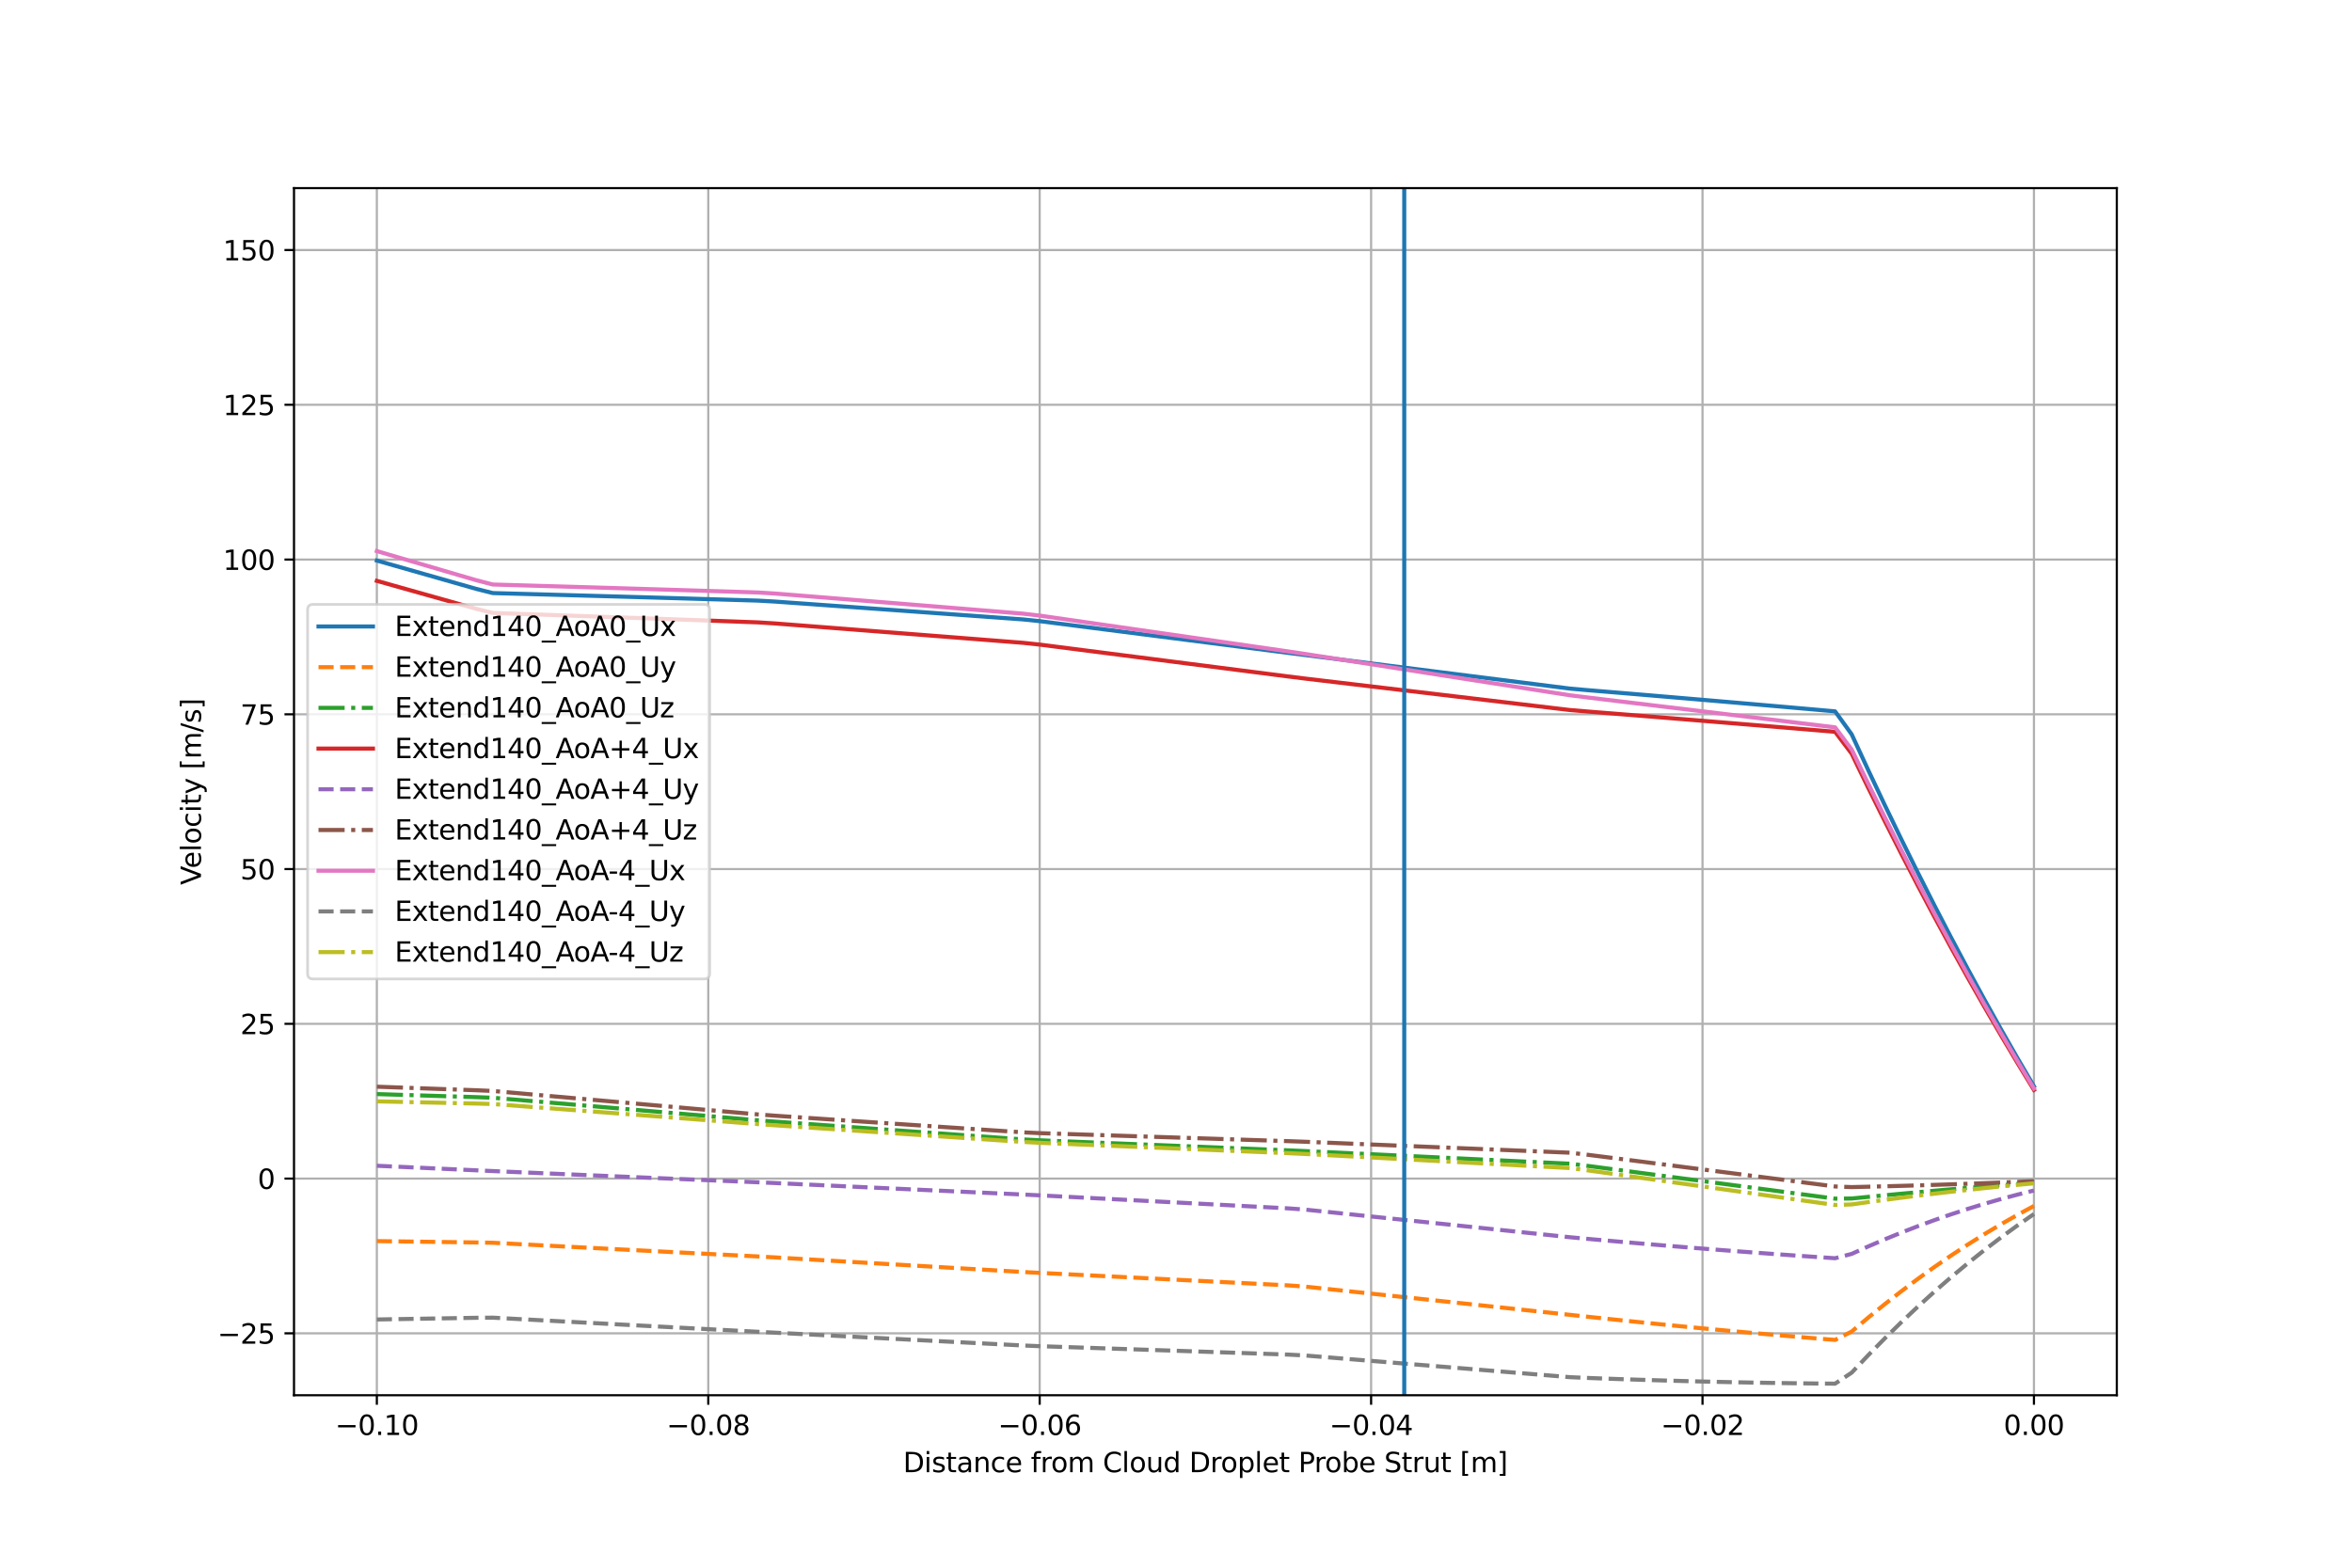 <?xml version="1.0" encoding="utf-8" standalone="no"?>
<!DOCTYPE svg PUBLIC "-//W3C//DTD SVG 1.1//EN"
  "http://www.w3.org/Graphics/SVG/1.1/DTD/svg11.dtd">
<svg xmlns:xlink="http://www.w3.org/1999/xlink" width="864pt" height="576pt" viewBox="0 0 864 576" xmlns="http://www.w3.org/2000/svg" version="1.1">
 <defs>
  <style type="text/css">*{stroke-linejoin: round; stroke-linecap: butt}</style>
 </defs>
 <g id="figure_1">
  <g id="patch_1">
   <path d="M 0 576 
L 864 576 
L 864 0 
L 0 0 
z
" style="fill: #ffffff"/>
  </g>
  <g id="axes_1">
   <g id="patch_2">
    <path d="M 108 512.64 
L 777.6 512.64 
L 777.6 69.12 
L 108 69.12 
z
" style="fill: #ffffff"/>
   </g>
   <g id="matplotlib.axis_1">
    <g id="xtick_1">
     <g id="line2d_1">
      <path d="M 138.434 512.64 
L 138.434 69.12 
" clip-path="url(#pf05a9bf3ab)" style="fill: none; stroke: #b0b0b0; stroke-width: 0.8; stroke-linecap: square"/>
     </g>
     <g id="line2d_2">
      <defs>
       <path id="m357bcb41ff" d="M 0 0 
L 0 3.5 
" style="stroke: #000000; stroke-width: 0.8"/>
      </defs>
      <g>
       <use xlink:href="#m357bcb41ff" x="138.434" y="512.64" style="stroke: #000000; stroke-width: 0.8"/>
      </g>
     </g>
     <g id="text_1">
      <!-- −0.10 -->
      <g transform="translate(123.111 527.238) scale(0.1 -0.1)">
       <defs>
        <path id="DejaVuSans-2212" d="M 678 2272 
L 4684 2272 
L 4684 1741 
L 678 1741 
L 678 2272 
z
" transform="scale(0.016)"/>
        <path id="DejaVuSans-30" d="M 2034 4250 
Q 1547 4250 1301 3770 
Q 1056 3291 1056 2328 
Q 1056 1369 1301 889 
Q 1547 409 2034 409 
Q 2525 409 2770 889 
Q 3016 1369 3016 2328 
Q 3016 3291 2770 3770 
Q 2525 4250 2034 4250 
z
M 2034 4750 
Q 2819 4750 3233 4129 
Q 3647 3509 3647 2328 
Q 3647 1150 3233 529 
Q 2819 -91 2034 -91 
Q 1250 -91 836 529 
Q 422 1150 422 2328 
Q 422 3509 836 4129 
Q 1250 4750 2034 4750 
z
" transform="scale(0.016)"/>
        <path id="DejaVuSans-2e" d="M 684 794 
L 1344 794 
L 1344 0 
L 684 0 
L 684 794 
z
" transform="scale(0.016)"/>
        <path id="DejaVuSans-31" d="M 794 531 
L 1825 531 
L 1825 4091 
L 703 3866 
L 703 4441 
L 1819 4666 
L 2450 4666 
L 2450 531 
L 3481 531 
L 3481 0 
L 794 0 
L 794 531 
z
" transform="scale(0.016)"/>
       </defs>
       <use xlink:href="#DejaVuSans-2212"/>
       <use xlink:href="#DejaVuSans-30" x="83.789"/>
       <use xlink:href="#DejaVuSans-2e" x="147.412"/>
       <use xlink:href="#DejaVuSans-31" x="179.199"/>
       <use xlink:href="#DejaVuSans-30" x="242.822"/>
      </g>
     </g>
    </g>
    <g id="xtick_2">
     <g id="line2d_3">
      <path d="M 260.18 512.64 
L 260.18 69.12 
" clip-path="url(#pf05a9bf3ab)" style="fill: none; stroke: #b0b0b0; stroke-width: 0.8; stroke-linecap: square"/>
     </g>
     <g id="line2d_4">
      <g>
       <use xlink:href="#m357bcb41ff" x="260.18" y="512.64" style="stroke: #000000; stroke-width: 0.8"/>
      </g>
     </g>
     <g id="text_2">
      <!-- −0.08 -->
      <g transform="translate(244.857 527.238) scale(0.1 -0.1)">
       <defs>
        <path id="DejaVuSans-38" d="M 2034 2216 
Q 1584 2216 1326 1975 
Q 1069 1734 1069 1313 
Q 1069 891 1326 650 
Q 1584 409 2034 409 
Q 2484 409 2743 651 
Q 3003 894 3003 1313 
Q 3003 1734 2745 1975 
Q 2488 2216 2034 2216 
z
M 1403 2484 
Q 997 2584 770 2862 
Q 544 3141 544 3541 
Q 544 4100 942 4425 
Q 1341 4750 2034 4750 
Q 2731 4750 3128 4425 
Q 3525 4100 3525 3541 
Q 3525 3141 3298 2862 
Q 3072 2584 2669 2484 
Q 3125 2378 3379 2068 
Q 3634 1759 3634 1313 
Q 3634 634 3220 271 
Q 2806 -91 2034 -91 
Q 1263 -91 848 271 
Q 434 634 434 1313 
Q 434 1759 690 2068 
Q 947 2378 1403 2484 
z
M 1172 3481 
Q 1172 3119 1398 2916 
Q 1625 2713 2034 2713 
Q 2441 2713 2670 2916 
Q 2900 3119 2900 3481 
Q 2900 3844 2670 4047 
Q 2441 4250 2034 4250 
Q 1625 4250 1398 4047 
Q 1172 3844 1172 3481 
z
" transform="scale(0.016)"/>
       </defs>
       <use xlink:href="#DejaVuSans-2212"/>
       <use xlink:href="#DejaVuSans-30" x="83.789"/>
       <use xlink:href="#DejaVuSans-2e" x="147.412"/>
       <use xlink:href="#DejaVuSans-30" x="179.199"/>
       <use xlink:href="#DejaVuSans-38" x="242.822"/>
      </g>
     </g>
    </g>
    <g id="xtick_3">
     <g id="line2d_5">
      <path d="M 381.926 512.64 
L 381.926 69.12 
" clip-path="url(#pf05a9bf3ab)" style="fill: none; stroke: #b0b0b0; stroke-width: 0.8; stroke-linecap: square"/>
     </g>
     <g id="line2d_6">
      <g>
       <use xlink:href="#m357bcb41ff" x="381.926" y="512.64" style="stroke: #000000; stroke-width: 0.8"/>
      </g>
     </g>
     <g id="text_3">
      <!-- −0.06 -->
      <g transform="translate(366.603 527.238) scale(0.1 -0.1)">
       <defs>
        <path id="DejaVuSans-36" d="M 2113 2584 
Q 1688 2584 1439 2293 
Q 1191 2003 1191 1497 
Q 1191 994 1439 701 
Q 1688 409 2113 409 
Q 2538 409 2786 701 
Q 3034 994 3034 1497 
Q 3034 2003 2786 2293 
Q 2538 2584 2113 2584 
z
M 3366 4563 
L 3366 3988 
Q 3128 4100 2886 4159 
Q 2644 4219 2406 4219 
Q 1781 4219 1451 3797 
Q 1122 3375 1075 2522 
Q 1259 2794 1537 2939 
Q 1816 3084 2150 3084 
Q 2853 3084 3261 2657 
Q 3669 2231 3669 1497 
Q 3669 778 3244 343 
Q 2819 -91 2113 -91 
Q 1303 -91 875 529 
Q 447 1150 447 2328 
Q 447 3434 972 4092 
Q 1497 4750 2381 4750 
Q 2619 4750 2861 4703 
Q 3103 4656 3366 4563 
z
" transform="scale(0.016)"/>
       </defs>
       <use xlink:href="#DejaVuSans-2212"/>
       <use xlink:href="#DejaVuSans-30" x="83.789"/>
       <use xlink:href="#DejaVuSans-2e" x="147.412"/>
       <use xlink:href="#DejaVuSans-30" x="179.199"/>
       <use xlink:href="#DejaVuSans-36" x="242.822"/>
      </g>
     </g>
    </g>
    <g id="xtick_4">
     <g id="line2d_7">
      <path d="M 503.672 512.64 
L 503.672 69.12 
" clip-path="url(#pf05a9bf3ab)" style="fill: none; stroke: #b0b0b0; stroke-width: 0.8; stroke-linecap: square"/>
     </g>
     <g id="line2d_8">
      <g>
       <use xlink:href="#m357bcb41ff" x="503.672" y="512.64" style="stroke: #000000; stroke-width: 0.8"/>
      </g>
     </g>
     <g id="text_4">
      <!-- −0.04 -->
      <g transform="translate(488.349 527.238) scale(0.1 -0.1)">
       <defs>
        <path id="DejaVuSans-34" d="M 2419 4116 
L 825 1625 
L 2419 1625 
L 2419 4116 
z
M 2253 4666 
L 3047 4666 
L 3047 1625 
L 3713 1625 
L 3713 1100 
L 3047 1100 
L 3047 0 
L 2419 0 
L 2419 1100 
L 313 1100 
L 313 1709 
L 2253 4666 
z
" transform="scale(0.016)"/>
       </defs>
       <use xlink:href="#DejaVuSans-2212"/>
       <use xlink:href="#DejaVuSans-30" x="83.789"/>
       <use xlink:href="#DejaVuSans-2e" x="147.412"/>
       <use xlink:href="#DejaVuSans-30" x="179.199"/>
       <use xlink:href="#DejaVuSans-34" x="242.822"/>
      </g>
     </g>
    </g>
    <g id="xtick_5">
     <g id="line2d_9">
      <path d="M 625.417 512.64 
L 625.417 69.12 
" clip-path="url(#pf05a9bf3ab)" style="fill: none; stroke: #b0b0b0; stroke-width: 0.8; stroke-linecap: square"/>
     </g>
     <g id="line2d_10">
      <g>
       <use xlink:href="#m357bcb41ff" x="625.417" y="512.64" style="stroke: #000000; stroke-width: 0.8"/>
      </g>
     </g>
     <g id="text_5">
      <!-- −0.02 -->
      <g transform="translate(610.095 527.238) scale(0.1 -0.1)">
       <defs>
        <path id="DejaVuSans-32" d="M 1228 531 
L 3431 531 
L 3431 0 
L 469 0 
L 469 531 
Q 828 903 1448 1529 
Q 2069 2156 2228 2338 
Q 2531 2678 2651 2914 
Q 2772 3150 2772 3378 
Q 2772 3750 2511 3984 
Q 2250 4219 1831 4219 
Q 1534 4219 1204 4116 
Q 875 4013 500 3803 
L 500 4441 
Q 881 4594 1212 4672 
Q 1544 4750 1819 4750 
Q 2544 4750 2975 4387 
Q 3406 4025 3406 3419 
Q 3406 3131 3298 2873 
Q 3191 2616 2906 2266 
Q 2828 2175 2409 1742 
Q 1991 1309 1228 531 
z
" transform="scale(0.016)"/>
       </defs>
       <use xlink:href="#DejaVuSans-2212"/>
       <use xlink:href="#DejaVuSans-30" x="83.789"/>
       <use xlink:href="#DejaVuSans-2e" x="147.412"/>
       <use xlink:href="#DejaVuSans-30" x="179.199"/>
       <use xlink:href="#DejaVuSans-32" x="242.822"/>
      </g>
     </g>
    </g>
    <g id="xtick_6">
     <g id="line2d_11">
      <path d="M 747.163 512.64 
L 747.163 69.12 
" clip-path="url(#pf05a9bf3ab)" style="fill: none; stroke: #b0b0b0; stroke-width: 0.8; stroke-linecap: square"/>
     </g>
     <g id="line2d_12">
      <g>
       <use xlink:href="#m357bcb41ff" x="747.163" y="512.64" style="stroke: #000000; stroke-width: 0.8"/>
      </g>
     </g>
     <g id="text_6">
      <!-- 0.00 -->
      <g transform="translate(736.03 527.238) scale(0.1 -0.1)">
       <use xlink:href="#DejaVuSans-30"/>
       <use xlink:href="#DejaVuSans-2e" x="63.623"/>
       <use xlink:href="#DejaVuSans-30" x="95.41"/>
       <use xlink:href="#DejaVuSans-30" x="159.033"/>
      </g>
     </g>
    </g>
    <g id="text_7">
     <!-- Distance from Cloud Droplet Probe Strut [m] -->
     <g transform="translate(331.764 540.917) scale(0.1 -0.1)">
      <defs>
       <path id="DejaVuSans-44" d="M 1259 4147 
L 1259 519 
L 2022 519 
Q 2988 519 3436 956 
Q 3884 1394 3884 2338 
Q 3884 3275 3436 3711 
Q 2988 4147 2022 4147 
L 1259 4147 
z
M 628 4666 
L 1925 4666 
Q 3281 4666 3915 4102 
Q 4550 3538 4550 2338 
Q 4550 1131 3912 565 
Q 3275 0 1925 0 
L 628 0 
L 628 4666 
z
" transform="scale(0.016)"/>
       <path id="DejaVuSans-69" d="M 603 3500 
L 1178 3500 
L 1178 0 
L 603 0 
L 603 3500 
z
M 603 4863 
L 1178 4863 
L 1178 4134 
L 603 4134 
L 603 4863 
z
" transform="scale(0.016)"/>
       <path id="DejaVuSans-73" d="M 2834 3397 
L 2834 2853 
Q 2591 2978 2328 3040 
Q 2066 3103 1784 3103 
Q 1356 3103 1142 2972 
Q 928 2841 928 2578 
Q 928 2378 1081 2264 
Q 1234 2150 1697 2047 
L 1894 2003 
Q 2506 1872 2764 1633 
Q 3022 1394 3022 966 
Q 3022 478 2636 193 
Q 2250 -91 1575 -91 
Q 1294 -91 989 -36 
Q 684 19 347 128 
L 347 722 
Q 666 556 975 473 
Q 1284 391 1588 391 
Q 1994 391 2212 530 
Q 2431 669 2431 922 
Q 2431 1156 2273 1281 
Q 2116 1406 1581 1522 
L 1381 1569 
Q 847 1681 609 1914 
Q 372 2147 372 2553 
Q 372 3047 722 3315 
Q 1072 3584 1716 3584 
Q 2034 3584 2315 3537 
Q 2597 3491 2834 3397 
z
" transform="scale(0.016)"/>
       <path id="DejaVuSans-74" d="M 1172 4494 
L 1172 3500 
L 2356 3500 
L 2356 3053 
L 1172 3053 
L 1172 1153 
Q 1172 725 1289 603 
Q 1406 481 1766 481 
L 2356 481 
L 2356 0 
L 1766 0 
Q 1100 0 847 248 
Q 594 497 594 1153 
L 594 3053 
L 172 3053 
L 172 3500 
L 594 3500 
L 594 4494 
L 1172 4494 
z
" transform="scale(0.016)"/>
       <path id="DejaVuSans-61" d="M 2194 1759 
Q 1497 1759 1228 1600 
Q 959 1441 959 1056 
Q 959 750 1161 570 
Q 1363 391 1709 391 
Q 2188 391 2477 730 
Q 2766 1069 2766 1631 
L 2766 1759 
L 2194 1759 
z
M 3341 1997 
L 3341 0 
L 2766 0 
L 2766 531 
Q 2569 213 2275 61 
Q 1981 -91 1556 -91 
Q 1019 -91 701 211 
Q 384 513 384 1019 
Q 384 1609 779 1909 
Q 1175 2209 1959 2209 
L 2766 2209 
L 2766 2266 
Q 2766 2663 2505 2880 
Q 2244 3097 1772 3097 
Q 1472 3097 1187 3025 
Q 903 2953 641 2809 
L 641 3341 
Q 956 3463 1253 3523 
Q 1550 3584 1831 3584 
Q 2591 3584 2966 3190 
Q 3341 2797 3341 1997 
z
" transform="scale(0.016)"/>
       <path id="DejaVuSans-6e" d="M 3513 2113 
L 3513 0 
L 2938 0 
L 2938 2094 
Q 2938 2591 2744 2837 
Q 2550 3084 2163 3084 
Q 1697 3084 1428 2787 
Q 1159 2491 1159 1978 
L 1159 0 
L 581 0 
L 581 3500 
L 1159 3500 
L 1159 2956 
Q 1366 3272 1645 3428 
Q 1925 3584 2291 3584 
Q 2894 3584 3203 3211 
Q 3513 2838 3513 2113 
z
" transform="scale(0.016)"/>
       <path id="DejaVuSans-63" d="M 3122 3366 
L 3122 2828 
Q 2878 2963 2633 3030 
Q 2388 3097 2138 3097 
Q 1578 3097 1268 2742 
Q 959 2388 959 1747 
Q 959 1106 1268 751 
Q 1578 397 2138 397 
Q 2388 397 2633 464 
Q 2878 531 3122 666 
L 3122 134 
Q 2881 22 2623 -34 
Q 2366 -91 2075 -91 
Q 1284 -91 818 406 
Q 353 903 353 1747 
Q 353 2603 823 3093 
Q 1294 3584 2113 3584 
Q 2378 3584 2631 3529 
Q 2884 3475 3122 3366 
z
" transform="scale(0.016)"/>
       <path id="DejaVuSans-65" d="M 3597 1894 
L 3597 1613 
L 953 1613 
Q 991 1019 1311 708 
Q 1631 397 2203 397 
Q 2534 397 2845 478 
Q 3156 559 3463 722 
L 3463 178 
Q 3153 47 2828 -22 
Q 2503 -91 2169 -91 
Q 1331 -91 842 396 
Q 353 884 353 1716 
Q 353 2575 817 3079 
Q 1281 3584 2069 3584 
Q 2775 3584 3186 3129 
Q 3597 2675 3597 1894 
z
M 3022 2063 
Q 3016 2534 2758 2815 
Q 2500 3097 2075 3097 
Q 1594 3097 1305 2825 
Q 1016 2553 972 2059 
L 3022 2063 
z
" transform="scale(0.016)"/>
       <path id="DejaVuSans-20" transform="scale(0.016)"/>
       <path id="DejaVuSans-66" d="M 2375 4863 
L 2375 4384 
L 1825 4384 
Q 1516 4384 1395 4259 
Q 1275 4134 1275 3809 
L 1275 3500 
L 2222 3500 
L 2222 3053 
L 1275 3053 
L 1275 0 
L 697 0 
L 697 3053 
L 147 3053 
L 147 3500 
L 697 3500 
L 697 3744 
Q 697 4328 969 4595 
Q 1241 4863 1831 4863 
L 2375 4863 
z
" transform="scale(0.016)"/>
       <path id="DejaVuSans-72" d="M 2631 2963 
Q 2534 3019 2420 3045 
Q 2306 3072 2169 3072 
Q 1681 3072 1420 2755 
Q 1159 2438 1159 1844 
L 1159 0 
L 581 0 
L 581 3500 
L 1159 3500 
L 1159 2956 
Q 1341 3275 1631 3429 
Q 1922 3584 2338 3584 
Q 2397 3584 2469 3576 
Q 2541 3569 2628 3553 
L 2631 2963 
z
" transform="scale(0.016)"/>
       <path id="DejaVuSans-6f" d="M 1959 3097 
Q 1497 3097 1228 2736 
Q 959 2375 959 1747 
Q 959 1119 1226 758 
Q 1494 397 1959 397 
Q 2419 397 2687 759 
Q 2956 1122 2956 1747 
Q 2956 2369 2687 2733 
Q 2419 3097 1959 3097 
z
M 1959 3584 
Q 2709 3584 3137 3096 
Q 3566 2609 3566 1747 
Q 3566 888 3137 398 
Q 2709 -91 1959 -91 
Q 1206 -91 779 398 
Q 353 888 353 1747 
Q 353 2609 779 3096 
Q 1206 3584 1959 3584 
z
" transform="scale(0.016)"/>
       <path id="DejaVuSans-6d" d="M 3328 2828 
Q 3544 3216 3844 3400 
Q 4144 3584 4550 3584 
Q 5097 3584 5394 3201 
Q 5691 2819 5691 2113 
L 5691 0 
L 5113 0 
L 5113 2094 
Q 5113 2597 4934 2840 
Q 4756 3084 4391 3084 
Q 3944 3084 3684 2787 
Q 3425 2491 3425 1978 
L 3425 0 
L 2847 0 
L 2847 2094 
Q 2847 2600 2669 2842 
Q 2491 3084 2119 3084 
Q 1678 3084 1418 2786 
Q 1159 2488 1159 1978 
L 1159 0 
L 581 0 
L 581 3500 
L 1159 3500 
L 1159 2956 
Q 1356 3278 1631 3431 
Q 1906 3584 2284 3584 
Q 2666 3584 2933 3390 
Q 3200 3197 3328 2828 
z
" transform="scale(0.016)"/>
       <path id="DejaVuSans-43" d="M 4122 4306 
L 4122 3641 
Q 3803 3938 3442 4084 
Q 3081 4231 2675 4231 
Q 1875 4231 1450 3742 
Q 1025 3253 1025 2328 
Q 1025 1406 1450 917 
Q 1875 428 2675 428 
Q 3081 428 3442 575 
Q 3803 722 4122 1019 
L 4122 359 
Q 3791 134 3420 21 
Q 3050 -91 2638 -91 
Q 1578 -91 968 557 
Q 359 1206 359 2328 
Q 359 3453 968 4101 
Q 1578 4750 2638 4750 
Q 3056 4750 3426 4639 
Q 3797 4528 4122 4306 
z
" transform="scale(0.016)"/>
       <path id="DejaVuSans-6c" d="M 603 4863 
L 1178 4863 
L 1178 0 
L 603 0 
L 603 4863 
z
" transform="scale(0.016)"/>
       <path id="DejaVuSans-75" d="M 544 1381 
L 544 3500 
L 1119 3500 
L 1119 1403 
Q 1119 906 1312 657 
Q 1506 409 1894 409 
Q 2359 409 2629 706 
Q 2900 1003 2900 1516 
L 2900 3500 
L 3475 3500 
L 3475 0 
L 2900 0 
L 2900 538 
Q 2691 219 2414 64 
Q 2138 -91 1772 -91 
Q 1169 -91 856 284 
Q 544 659 544 1381 
z
M 1991 3584 
L 1991 3584 
z
" transform="scale(0.016)"/>
       <path id="DejaVuSans-64" d="M 2906 2969 
L 2906 4863 
L 3481 4863 
L 3481 0 
L 2906 0 
L 2906 525 
Q 2725 213 2448 61 
Q 2172 -91 1784 -91 
Q 1150 -91 751 415 
Q 353 922 353 1747 
Q 353 2572 751 3078 
Q 1150 3584 1784 3584 
Q 2172 3584 2448 3432 
Q 2725 3281 2906 2969 
z
M 947 1747 
Q 947 1113 1208 752 
Q 1469 391 1925 391 
Q 2381 391 2643 752 
Q 2906 1113 2906 1747 
Q 2906 2381 2643 2742 
Q 2381 3103 1925 3103 
Q 1469 3103 1208 2742 
Q 947 2381 947 1747 
z
" transform="scale(0.016)"/>
       <path id="DejaVuSans-70" d="M 1159 525 
L 1159 -1331 
L 581 -1331 
L 581 3500 
L 1159 3500 
L 1159 2969 
Q 1341 3281 1617 3432 
Q 1894 3584 2278 3584 
Q 2916 3584 3314 3078 
Q 3713 2572 3713 1747 
Q 3713 922 3314 415 
Q 2916 -91 2278 -91 
Q 1894 -91 1617 61 
Q 1341 213 1159 525 
z
M 3116 1747 
Q 3116 2381 2855 2742 
Q 2594 3103 2138 3103 
Q 1681 3103 1420 2742 
Q 1159 2381 1159 1747 
Q 1159 1113 1420 752 
Q 1681 391 2138 391 
Q 2594 391 2855 752 
Q 3116 1113 3116 1747 
z
" transform="scale(0.016)"/>
       <path id="DejaVuSans-50" d="M 1259 4147 
L 1259 2394 
L 2053 2394 
Q 2494 2394 2734 2622 
Q 2975 2850 2975 3272 
Q 2975 3691 2734 3919 
Q 2494 4147 2053 4147 
L 1259 4147 
z
M 628 4666 
L 2053 4666 
Q 2838 4666 3239 4311 
Q 3641 3956 3641 3272 
Q 3641 2581 3239 2228 
Q 2838 1875 2053 1875 
L 1259 1875 
L 1259 0 
L 628 0 
L 628 4666 
z
" transform="scale(0.016)"/>
       <path id="DejaVuSans-62" d="M 3116 1747 
Q 3116 2381 2855 2742 
Q 2594 3103 2138 3103 
Q 1681 3103 1420 2742 
Q 1159 2381 1159 1747 
Q 1159 1113 1420 752 
Q 1681 391 2138 391 
Q 2594 391 2855 752 
Q 3116 1113 3116 1747 
z
M 1159 2969 
Q 1341 3281 1617 3432 
Q 1894 3584 2278 3584 
Q 2916 3584 3314 3078 
Q 3713 2572 3713 1747 
Q 3713 922 3314 415 
Q 2916 -91 2278 -91 
Q 1894 -91 1617 61 
Q 1341 213 1159 525 
L 1159 0 
L 581 0 
L 581 4863 
L 1159 4863 
L 1159 2969 
z
" transform="scale(0.016)"/>
       <path id="DejaVuSans-53" d="M 3425 4513 
L 3425 3897 
Q 3066 4069 2747 4153 
Q 2428 4238 2131 4238 
Q 1616 4238 1336 4038 
Q 1056 3838 1056 3469 
Q 1056 3159 1242 3001 
Q 1428 2844 1947 2747 
L 2328 2669 
Q 3034 2534 3370 2195 
Q 3706 1856 3706 1288 
Q 3706 609 3251 259 
Q 2797 -91 1919 -91 
Q 1588 -91 1214 -16 
Q 841 59 441 206 
L 441 856 
Q 825 641 1194 531 
Q 1563 422 1919 422 
Q 2459 422 2753 634 
Q 3047 847 3047 1241 
Q 3047 1584 2836 1778 
Q 2625 1972 2144 2069 
L 1759 2144 
Q 1053 2284 737 2584 
Q 422 2884 422 3419 
Q 422 4038 858 4394 
Q 1294 4750 2059 4750 
Q 2388 4750 2728 4690 
Q 3069 4631 3425 4513 
z
" transform="scale(0.016)"/>
       <path id="DejaVuSans-5b" d="M 550 4863 
L 1875 4863 
L 1875 4416 
L 1125 4416 
L 1125 -397 
L 1875 -397 
L 1875 -844 
L 550 -844 
L 550 4863 
z
" transform="scale(0.016)"/>
       <path id="DejaVuSans-5d" d="M 1947 4863 
L 1947 -844 
L 622 -844 
L 622 -397 
L 1369 -397 
L 1369 4416 
L 622 4416 
L 622 4863 
L 1947 4863 
z
" transform="scale(0.016)"/>
      </defs>
      <use xlink:href="#DejaVuSans-44"/>
      <use xlink:href="#DejaVuSans-69" x="77.002"/>
      <use xlink:href="#DejaVuSans-73" x="104.785"/>
      <use xlink:href="#DejaVuSans-74" x="156.885"/>
      <use xlink:href="#DejaVuSans-61" x="196.094"/>
      <use xlink:href="#DejaVuSans-6e" x="257.373"/>
      <use xlink:href="#DejaVuSans-63" x="320.752"/>
      <use xlink:href="#DejaVuSans-65" x="375.732"/>
      <use xlink:href="#DejaVuSans-20" x="437.256"/>
      <use xlink:href="#DejaVuSans-66" x="469.043"/>
      <use xlink:href="#DejaVuSans-72" x="504.248"/>
      <use xlink:href="#DejaVuSans-6f" x="543.111"/>
      <use xlink:href="#DejaVuSans-6d" x="604.293"/>
      <use xlink:href="#DejaVuSans-20" x="701.705"/>
      <use xlink:href="#DejaVuSans-43" x="733.492"/>
      <use xlink:href="#DejaVuSans-6c" x="803.316"/>
      <use xlink:href="#DejaVuSans-6f" x="831.1"/>
      <use xlink:href="#DejaVuSans-75" x="892.281"/>
      <use xlink:href="#DejaVuSans-64" x="955.66"/>
      <use xlink:href="#DejaVuSans-20" x="1019.137"/>
      <use xlink:href="#DejaVuSans-44" x="1050.924"/>
      <use xlink:href="#DejaVuSans-72" x="1127.926"/>
      <use xlink:href="#DejaVuSans-6f" x="1166.789"/>
      <use xlink:href="#DejaVuSans-70" x="1227.971"/>
      <use xlink:href="#DejaVuSans-6c" x="1291.447"/>
      <use xlink:href="#DejaVuSans-65" x="1319.23"/>
      <use xlink:href="#DejaVuSans-74" x="1380.754"/>
      <use xlink:href="#DejaVuSans-20" x="1419.963"/>
      <use xlink:href="#DejaVuSans-50" x="1451.75"/>
      <use xlink:href="#DejaVuSans-72" x="1510.303"/>
      <use xlink:href="#DejaVuSans-6f" x="1549.166"/>
      <use xlink:href="#DejaVuSans-62" x="1610.348"/>
      <use xlink:href="#DejaVuSans-65" x="1673.824"/>
      <use xlink:href="#DejaVuSans-20" x="1735.348"/>
      <use xlink:href="#DejaVuSans-53" x="1767.135"/>
      <use xlink:href="#DejaVuSans-74" x="1830.611"/>
      <use xlink:href="#DejaVuSans-72" x="1869.82"/>
      <use xlink:href="#DejaVuSans-75" x="1910.934"/>
      <use xlink:href="#DejaVuSans-74" x="1974.312"/>
      <use xlink:href="#DejaVuSans-20" x="2013.521"/>
      <use xlink:href="#DejaVuSans-5b" x="2045.309"/>
      <use xlink:href="#DejaVuSans-6d" x="2084.322"/>
      <use xlink:href="#DejaVuSans-5d" x="2181.734"/>
     </g>
    </g>
   </g>
   <g id="matplotlib.axis_2">
    <g id="ytick_1">
     <g id="line2d_13">
      <path d="M 108 489.895 
L 777.6 489.895 
" clip-path="url(#pf05a9bf3ab)" style="fill: none; stroke: #b0b0b0; stroke-width: 0.8; stroke-linecap: square"/>
     </g>
     <g id="line2d_14">
      <defs>
       <path id="mc955637b3b" d="M 0 0 
L -3.5 0 
" style="stroke: #000000; stroke-width: 0.8"/>
      </defs>
      <g>
       <use xlink:href="#mc955637b3b" x="108" y="489.895" style="stroke: #000000; stroke-width: 0.8"/>
      </g>
     </g>
     <g id="text_8">
      <!-- −25 -->
      <g transform="translate(79.895 493.695) scale(0.1 -0.1)">
       <defs>
        <path id="DejaVuSans-35" d="M 691 4666 
L 3169 4666 
L 3169 4134 
L 1269 4134 
L 1269 2991 
Q 1406 3038 1543 3061 
Q 1681 3084 1819 3084 
Q 2600 3084 3056 2656 
Q 3513 2228 3513 1497 
Q 3513 744 3044 326 
Q 2575 -91 1722 -91 
Q 1428 -91 1123 -41 
Q 819 9 494 109 
L 494 744 
Q 775 591 1075 516 
Q 1375 441 1709 441 
Q 2250 441 2565 725 
Q 2881 1009 2881 1497 
Q 2881 1984 2565 2268 
Q 2250 2553 1709 2553 
Q 1456 2553 1204 2497 
Q 953 2441 691 2322 
L 691 4666 
z
" transform="scale(0.016)"/>
       </defs>
       <use xlink:href="#DejaVuSans-2212"/>
       <use xlink:href="#DejaVuSans-32" x="83.789"/>
       <use xlink:href="#DejaVuSans-35" x="147.412"/>
      </g>
     </g>
    </g>
    <g id="ytick_2">
     <g id="line2d_15">
      <path d="M 108 433.034 
L 777.6 433.034 
" clip-path="url(#pf05a9bf3ab)" style="fill: none; stroke: #b0b0b0; stroke-width: 0.8; stroke-linecap: square"/>
     </g>
     <g id="line2d_16">
      <g>
       <use xlink:href="#mc955637b3b" x="108" y="433.034" style="stroke: #000000; stroke-width: 0.8"/>
      </g>
     </g>
     <g id="text_9">
      <!-- 0 -->
      <g transform="translate(94.638 436.833) scale(0.1 -0.1)">
       <use xlink:href="#DejaVuSans-30"/>
      </g>
     </g>
    </g>
    <g id="ytick_3">
     <g id="line2d_17">
      <path d="M 108 376.172 
L 777.6 376.172 
" clip-path="url(#pf05a9bf3ab)" style="fill: none; stroke: #b0b0b0; stroke-width: 0.8; stroke-linecap: square"/>
     </g>
     <g id="line2d_18">
      <g>
       <use xlink:href="#mc955637b3b" x="108" y="376.172" style="stroke: #000000; stroke-width: 0.8"/>
      </g>
     </g>
     <g id="text_10">
      <!-- 25 -->
      <g transform="translate(88.275 379.972) scale(0.1 -0.1)">
       <use xlink:href="#DejaVuSans-32"/>
       <use xlink:href="#DejaVuSans-35" x="63.623"/>
      </g>
     </g>
    </g>
    <g id="ytick_4">
     <g id="line2d_19">
      <path d="M 108 319.311 
L 777.6 319.311 
" clip-path="url(#pf05a9bf3ab)" style="fill: none; stroke: #b0b0b0; stroke-width: 0.8; stroke-linecap: square"/>
     </g>
     <g id="line2d_20">
      <g>
       <use xlink:href="#mc955637b3b" x="108" y="319.311" style="stroke: #000000; stroke-width: 0.8"/>
      </g>
     </g>
     <g id="text_11">
      <!-- 50 -->
      <g transform="translate(88.275 323.11) scale(0.1 -0.1)">
       <use xlink:href="#DejaVuSans-35"/>
       <use xlink:href="#DejaVuSans-30" x="63.623"/>
      </g>
     </g>
    </g>
    <g id="ytick_5">
     <g id="line2d_21">
      <path d="M 108 262.449 
L 777.6 262.449 
" clip-path="url(#pf05a9bf3ab)" style="fill: none; stroke: #b0b0b0; stroke-width: 0.8; stroke-linecap: square"/>
     </g>
     <g id="line2d_22">
      <g>
       <use xlink:href="#mc955637b3b" x="108" y="262.449" style="stroke: #000000; stroke-width: 0.8"/>
      </g>
     </g>
     <g id="text_12">
      <!-- 75 -->
      <g transform="translate(88.275 266.248) scale(0.1 -0.1)">
       <defs>
        <path id="DejaVuSans-37" d="M 525 4666 
L 3525 4666 
L 3525 4397 
L 1831 0 
L 1172 0 
L 2766 4134 
L 525 4134 
L 525 4666 
z
" transform="scale(0.016)"/>
       </defs>
       <use xlink:href="#DejaVuSans-37"/>
       <use xlink:href="#DejaVuSans-35" x="63.623"/>
      </g>
     </g>
    </g>
    <g id="ytick_6">
     <g id="line2d_23">
      <path d="M 108 205.588 
L 777.6 205.588 
" clip-path="url(#pf05a9bf3ab)" style="fill: none; stroke: #b0b0b0; stroke-width: 0.8; stroke-linecap: square"/>
     </g>
     <g id="line2d_24">
      <g>
       <use xlink:href="#mc955637b3b" x="108" y="205.588" style="stroke: #000000; stroke-width: 0.8"/>
      </g>
     </g>
     <g id="text_13">
      <!-- 100 -->
      <g transform="translate(81.912 209.387) scale(0.1 -0.1)">
       <use xlink:href="#DejaVuSans-31"/>
       <use xlink:href="#DejaVuSans-30" x="63.623"/>
       <use xlink:href="#DejaVuSans-30" x="127.246"/>
      </g>
     </g>
    </g>
    <g id="ytick_7">
     <g id="line2d_25">
      <path d="M 108 148.726 
L 777.6 148.726 
" clip-path="url(#pf05a9bf3ab)" style="fill: none; stroke: #b0b0b0; stroke-width: 0.8; stroke-linecap: square"/>
     </g>
     <g id="line2d_26">
      <g>
       <use xlink:href="#mc955637b3b" x="108" y="148.726" style="stroke: #000000; stroke-width: 0.8"/>
      </g>
     </g>
     <g id="text_14">
      <!-- 125 -->
      <g transform="translate(81.912 152.525) scale(0.1 -0.1)">
       <use xlink:href="#DejaVuSans-31"/>
       <use xlink:href="#DejaVuSans-32" x="63.623"/>
       <use xlink:href="#DejaVuSans-35" x="127.246"/>
      </g>
     </g>
    </g>
    <g id="ytick_8">
     <g id="line2d_27">
      <path d="M 108 91.865 
L 777.6 91.865 
" clip-path="url(#pf05a9bf3ab)" style="fill: none; stroke: #b0b0b0; stroke-width: 0.8; stroke-linecap: square"/>
     </g>
     <g id="line2d_28">
      <g>
       <use xlink:href="#mc955637b3b" x="108" y="91.865" style="stroke: #000000; stroke-width: 0.8"/>
      </g>
     </g>
     <g id="text_15">
      <!-- 150 -->
      <g transform="translate(81.912 95.664) scale(0.1 -0.1)">
       <use xlink:href="#DejaVuSans-31"/>
       <use xlink:href="#DejaVuSans-35" x="63.623"/>
       <use xlink:href="#DejaVuSans-30" x="127.246"/>
      </g>
     </g>
    </g>
    <g id="text_16">
     <!-- Velocity [m/s] -->
     <g transform="translate(73.816 325.146) rotate(-90) scale(0.1 -0.1)">
      <defs>
       <path id="DejaVuSans-56" d="M 1831 0 
L 50 4666 
L 709 4666 
L 2188 738 
L 3669 4666 
L 4325 4666 
L 2547 0 
L 1831 0 
z
" transform="scale(0.016)"/>
       <path id="DejaVuSans-79" d="M 2059 -325 
Q 1816 -950 1584 -1140 
Q 1353 -1331 966 -1331 
L 506 -1331 
L 506 -850 
L 844 -850 
Q 1081 -850 1212 -737 
Q 1344 -625 1503 -206 
L 1606 56 
L 191 3500 
L 800 3500 
L 1894 763 
L 2988 3500 
L 3597 3500 
L 2059 -325 
z
" transform="scale(0.016)"/>
       <path id="DejaVuSans-2f" d="M 1625 4666 
L 2156 4666 
L 531 -594 
L 0 -594 
L 1625 4666 
z
" transform="scale(0.016)"/>
      </defs>
      <use xlink:href="#DejaVuSans-56"/>
      <use xlink:href="#DejaVuSans-65" x="60.658"/>
      <use xlink:href="#DejaVuSans-6c" x="122.182"/>
      <use xlink:href="#DejaVuSans-6f" x="149.965"/>
      <use xlink:href="#DejaVuSans-63" x="211.146"/>
      <use xlink:href="#DejaVuSans-69" x="266.127"/>
      <use xlink:href="#DejaVuSans-74" x="293.91"/>
      <use xlink:href="#DejaVuSans-79" x="333.119"/>
      <use xlink:href="#DejaVuSans-20" x="392.299"/>
      <use xlink:href="#DejaVuSans-5b" x="424.086"/>
      <use xlink:href="#DejaVuSans-6d" x="463.1"/>
      <use xlink:href="#DejaVuSans-2f" x="560.512"/>
      <use xlink:href="#DejaVuSans-73" x="594.203"/>
      <use xlink:href="#DejaVuSans-5d" x="646.303"/>
     </g>
    </g>
   </g>
   <g id="line2d_29">
    <path d="M 138.436 205.961 
L 144.522 207.699 
L 150.606 209.435 
L 156.696 211.172 
L 162.785 212.908 
L 168.869 214.642 
L 174.959 216.378 
L 181.043 217.908 
L 187.133 218.073 
L 193.223 218.239 
L 199.307 218.406 
L 205.396 218.575 
L 211.48 218.744 
L 217.57 218.914 
L 223.654 219.086 
L 229.744 219.258 
L 235.833 219.432 
L 241.917 219.607 
L 248.007 219.782 
L 254.091 219.959 
L 260.181 220.138 
L 266.265 220.317 
L 272.355 220.497 
L 278.444 220.679 
L 284.528 221.019 
L 290.618 221.454 
L 296.702 221.889 
L 302.792 222.324 
L 308.876 222.76 
L 314.965 223.197 
L 321.055 223.634 
L 327.139 224.072 
L 333.229 224.51 
L 339.313 224.948 
L 345.403 225.388 
L 351.486 225.827 
L 357.576 226.268 
L 363.666 226.709 
L 369.75 227.15 
L 375.84 227.592 
L 381.924 228.222 
L 388.013 229 
L 394.103 229.778 
L 400.187 230.555 
L 406.277 231.333 
L 412.361 232.11 
L 418.451 232.889 
L 424.534 233.666 
L 430.624 234.444 
L 436.714 235.222 
L 442.798 236 
L 448.888 236.778 
L 454.972 237.555 
L 461.061 238.333 
L 467.145 239.111 
L 473.235 239.889 
L 479.325 240.665 
L 485.409 241.435 
L 491.499 242.207 
L 497.582 242.978 
L 503.672 243.749 
L 509.756 244.52 
L 515.846 245.292 
L 521.936 246.063 
L 528.02 246.834 
L 534.109 247.606 
L 540.193 248.376 
L 546.283 249.148 
L 552.367 249.919 
L 558.457 250.691 
L 564.547 251.462 
L 570.63 252.233 
L 576.72 253.005 
L 582.804 253.542 
L 588.894 254.048 
L 594.984 254.556 
L 601.068 255.065 
L 607.157 255.578 
L 613.241 256.092 
L 619.331 256.609 
L 625.415 257.128 
L 631.505 257.65 
L 637.595 258.174 
L 643.678 258.7 
L 649.768 259.229 
L 655.852 259.76 
L 661.942 260.294 
L 668.026 260.83 
L 674.116 261.369 
L 680.205 269.809 
L 686.289 282.964 
L 692.379 295.841 
L 698.463 308.418 
L 704.553 320.722 
L 710.637 332.733 
L 716.726 344.476 
L 722.816 355.945 
L 728.9 367.131 
L 734.99 378.06 
L 741.074 388.717 
L 747.164 399.125 
" clip-path="url(#pf05a9bf3ab)" style="fill: none; stroke: #1f77b4; stroke-width: 1.5; stroke-linecap: square"/>
   </g>
   <g id="line2d_30">
    <path d="M 138.436 456.008 
L 144.522 456.09 
L 150.606 456.172 
L 156.696 456.254 
L 162.785 456.337 
L 168.869 456.42 
L 174.959 456.503 
L 181.043 456.617 
L 187.133 456.937 
L 193.223 457.256 
L 199.307 457.573 
L 205.396 457.891 
L 211.48 458.207 
L 217.57 458.523 
L 223.654 458.839 
L 229.744 459.153 
L 235.833 459.467 
L 241.917 459.781 
L 248.007 460.093 
L 254.091 460.405 
L 260.181 460.716 
L 266.265 461.027 
L 272.355 461.336 
L 278.444 461.646 
L 284.528 461.986 
L 290.618 462.345 
L 296.702 462.703 
L 302.792 463.062 
L 308.876 463.421 
L 314.965 463.779 
L 321.055 464.138 
L 327.139 464.496 
L 333.229 464.854 
L 339.313 465.212 
L 345.403 465.57 
L 351.486 465.927 
L 357.576 466.285 
L 363.666 466.643 
L 369.75 467 
L 375.84 467.357 
L 381.924 467.684 
L 388.013 467.986 
L 394.103 468.289 
L 400.187 468.593 
L 406.277 468.897 
L 412.361 469.201 
L 418.451 469.507 
L 424.534 469.812 
L 430.624 470.118 
L 436.714 470.425 
L 442.798 470.732 
L 448.888 471.039 
L 454.972 471.347 
L 461.061 471.656 
L 467.145 471.965 
L 473.235 472.275 
L 479.325 472.714 
L 485.409 473.36 
L 491.499 474.007 
L 497.582 474.653 
L 503.672 475.301 
L 509.756 475.948 
L 515.846 476.596 
L 521.936 477.245 
L 528.02 477.894 
L 534.109 478.543 
L 540.193 479.192 
L 546.283 479.843 
L 552.367 480.493 
L 558.457 481.144 
L 564.547 481.795 
L 570.63 482.447 
L 576.72 483.099 
L 582.804 483.755 
L 588.894 484.402 
L 594.984 485.039 
L 601.068 485.664 
L 607.157 486.28 
L 613.241 486.884 
L 619.331 487.477 
L 625.415 488.059 
L 631.505 488.631 
L 637.595 489.191 
L 643.678 489.74 
L 649.768 490.278 
L 655.852 490.803 
L 661.942 491.318 
L 668.026 491.82 
L 674.116 492.311 
L 680.205 489.245 
L 686.289 484.112 
L 692.379 479.168 
L 698.463 474.421 
L 704.553 469.86 
L 710.637 465.492 
L 716.726 461.306 
L 722.816 457.304 
L 728.9 453.487 
L 734.99 449.845 
L 741.074 446.382 
L 747.164 443.089 
" clip-path="url(#pf05a9bf3ab)" style="fill: none; stroke-dasharray: 5.55,2.4; stroke-dashoffset: 0; stroke: #ff7f0e; stroke-width: 1.5"/>
   </g>
   <g id="line2d_31">
    <path d="M 138.436 401.988 
L 144.522 402.175 
L 150.606 402.362 
L 156.696 402.548 
L 162.785 402.735 
L 168.869 402.921 
L 174.959 403.108 
L 181.043 403.336 
L 187.133 403.851 
L 193.223 404.366 
L 199.307 404.881 
L 205.396 405.398 
L 211.48 405.914 
L 217.57 406.431 
L 223.654 406.948 
L 229.744 407.465 
L 235.833 407.984 
L 241.917 408.502 
L 248.007 409.021 
L 254.091 409.54 
L 260.181 410.06 
L 266.265 410.58 
L 272.355 411.101 
L 278.444 411.623 
L 284.528 412.091 
L 290.618 412.528 
L 296.702 412.964 
L 302.792 413.401 
L 308.876 413.837 
L 314.965 414.274 
L 321.055 414.711 
L 327.139 415.147 
L 333.229 415.583 
L 339.313 416.02 
L 345.403 416.456 
L 351.486 416.892 
L 357.576 417.329 
L 363.666 417.765 
L 369.75 418.201 
L 375.84 418.637 
L 381.924 418.966 
L 388.013 419.212 
L 394.103 419.457 
L 400.187 419.703 
L 406.277 419.949 
L 412.361 420.195 
L 418.451 420.441 
L 424.534 420.687 
L 430.624 420.933 
L 436.714 421.18 
L 442.798 421.426 
L 448.888 421.672 
L 454.972 421.919 
L 461.061 422.165 
L 467.145 422.412 
L 473.235 422.659 
L 479.325 422.922 
L 485.409 423.212 
L 491.499 423.502 
L 497.582 423.792 
L 503.672 424.082 
L 509.756 424.372 
L 515.846 424.662 
L 521.936 424.953 
L 528.02 425.243 
L 534.109 425.534 
L 540.193 425.825 
L 546.283 426.116 
L 552.367 426.406 
L 558.457 426.698 
L 564.547 426.989 
L 570.63 427.28 
L 576.72 427.571 
L 582.804 428.311 
L 588.894 429.116 
L 594.984 429.922 
L 601.068 430.727 
L 607.157 431.533 
L 613.241 432.338 
L 619.331 433.145 
L 625.415 433.951 
L 631.505 434.758 
L 637.595 435.566 
L 643.678 436.373 
L 649.768 437.181 
L 655.852 437.989 
L 661.942 438.798 
L 668.026 439.606 
L 674.116 440.416 
L 680.205 440.353 
L 686.289 439.754 
L 692.379 439.168 
L 698.463 438.598 
L 704.553 438.041 
L 710.637 437.499 
L 716.726 436.971 
L 722.816 436.456 
L 728.9 435.954 
L 734.99 435.466 
L 741.074 434.992 
L 747.164 434.529 
" clip-path="url(#pf05a9bf3ab)" style="fill: none; stroke-dasharray: 9.6,2.4,1.5,2.4; stroke-dashoffset: 0; stroke: #2ca02c; stroke-width: 1.5"/>
   </g>
   <g id="line2d_32">
    <path d="M 138.436 213.418 
L 144.522 215.133 
L 150.606 216.846 
L 156.696 218.56 
L 162.785 220.273 
L 168.869 221.985 
L 174.959 223.697 
L 181.043 225.213 
L 187.133 225.422 
L 193.223 225.632 
L 199.307 225.843 
L 205.396 226.055 
L 211.48 226.267 
L 217.57 226.481 
L 223.654 226.696 
L 229.744 226.912 
L 235.833 227.129 
L 241.917 227.346 
L 248.007 227.565 
L 254.091 227.785 
L 260.181 228.006 
L 266.265 228.228 
L 272.355 228.451 
L 278.444 228.675 
L 284.528 229.055 
L 290.618 229.527 
L 296.702 230 
L 302.792 230.473 
L 308.876 230.947 
L 314.965 231.421 
L 321.055 231.896 
L 327.139 232.371 
L 333.229 232.846 
L 339.313 233.322 
L 345.403 233.798 
L 351.486 234.275 
L 357.576 234.752 
L 363.666 235.23 
L 369.75 235.708 
L 375.84 236.187 
L 381.924 236.835 
L 388.013 237.616 
L 394.103 238.397 
L 400.187 239.178 
L 406.277 239.959 
L 412.361 240.74 
L 418.451 241.521 
L 424.534 242.301 
L 430.624 243.083 
L 436.714 243.864 
L 442.798 244.644 
L 448.888 245.426 
L 454.972 246.206 
L 461.061 246.987 
L 467.145 247.768 
L 473.235 248.549 
L 479.325 249.308 
L 485.409 250.031 
L 491.499 250.754 
L 497.582 251.477 
L 503.672 252.2 
L 509.756 252.923 
L 515.846 253.647 
L 521.936 254.37 
L 528.02 255.093 
L 534.109 255.817 
L 540.193 256.54 
L 546.283 257.264 
L 552.367 257.987 
L 558.457 258.711 
L 564.547 259.434 
L 570.63 260.158 
L 576.72 260.882 
L 582.804 261.395 
L 588.894 261.881 
L 594.984 262.368 
L 601.068 262.857 
L 607.157 263.348 
L 613.241 263.841 
L 619.331 264.336 
L 625.415 264.833 
L 631.505 265.332 
L 637.595 265.833 
L 643.678 266.335 
L 649.768 266.84 
L 655.852 267.347 
L 661.942 267.856 
L 668.026 268.367 
L 674.116 268.881 
L 680.205 276.919 
L 686.289 289.453 
L 692.379 301.729 
L 698.463 313.726 
L 704.553 325.469 
L 710.637 336.938 
L 716.726 348.159 
L 722.816 359.124 
L 728.9 369.825 
L 734.99 380.289 
L 741.074 390.497 
L 747.164 400.475 
" clip-path="url(#pf05a9bf3ab)" style="fill: none; stroke: #d62728; stroke-width: 1.5; stroke-linecap: square"/>
   </g>
   <g id="line2d_33">
    <path d="M 138.436 428.325 
L 144.522 428.604 
L 150.606 428.882 
L 156.696 429.161 
L 162.785 429.44 
L 168.869 429.72 
L 174.959 430 
L 181.043 430.278 
L 187.133 430.54 
L 193.223 430.802 
L 199.307 431.063 
L 205.396 431.324 
L 211.48 431.583 
L 217.57 431.843 
L 223.654 432.101 
L 229.744 432.358 
L 235.833 432.615 
L 241.917 432.872 
L 248.007 433.127 
L 254.091 433.382 
L 260.181 433.636 
L 266.265 433.889 
L 272.355 434.142 
L 278.444 434.393 
L 284.528 434.665 
L 290.618 434.949 
L 296.702 435.232 
L 302.792 435.515 
L 308.876 435.798 
L 314.965 436.081 
L 321.055 436.363 
L 327.139 436.645 
L 333.229 436.928 
L 339.313 437.209 
L 345.403 437.491 
L 351.486 437.772 
L 357.576 438.054 
L 363.666 438.335 
L 369.75 438.615 
L 375.84 438.896 
L 381.924 439.196 
L 388.013 439.512 
L 394.103 439.828 
L 400.187 440.145 
L 406.277 440.462 
L 412.361 440.779 
L 418.451 441.098 
L 424.534 441.416 
L 430.624 441.735 
L 436.714 442.054 
L 442.798 442.374 
L 448.888 442.694 
L 454.972 443.014 
L 461.061 443.335 
L 467.145 443.656 
L 473.235 443.978 
L 479.325 444.42 
L 485.409 445.052 
L 491.499 445.686 
L 497.582 446.319 
L 503.672 446.953 
L 509.756 447.587 
L 515.846 448.222 
L 521.936 448.857 
L 528.02 449.492 
L 534.109 450.127 
L 540.193 450.763 
L 546.283 451.399 
L 552.367 452.036 
L 558.457 452.673 
L 564.547 453.311 
L 570.63 453.948 
L 576.72 454.586 
L 582.804 455.148 
L 588.894 455.691 
L 594.984 456.225 
L 601.068 456.749 
L 607.157 457.265 
L 613.241 457.771 
L 619.331 458.268 
L 625.415 458.755 
L 631.505 459.233 
L 637.595 459.701 
L 643.678 460.159 
L 649.768 460.608 
L 655.852 461.046 
L 661.942 461.475 
L 668.026 461.893 
L 674.116 462.301 
L 680.205 460.709 
L 686.289 457.971 
L 692.379 455.359 
L 698.463 452.877 
L 704.553 450.519 
L 710.637 448.287 
L 716.726 446.176 
L 722.816 444.188 
L 728.9 442.321 
L 734.99 440.57 
L 741.074 438.938 
L 747.164 437.418 
" clip-path="url(#pf05a9bf3ab)" style="fill: none; stroke-dasharray: 5.55,2.4; stroke-dashoffset: 0; stroke: #9467bd; stroke-width: 1.5"/>
   </g>
   <g id="line2d_34">
    <path d="M 138.436 399.275 
L 144.522 399.492 
L 150.606 399.71 
L 156.696 399.928 
L 162.785 400.146 
L 168.869 400.364 
L 174.959 400.583 
L 181.043 400.842 
L 187.133 401.381 
L 193.223 401.92 
L 199.307 402.458 
L 205.396 402.997 
L 211.48 403.536 
L 217.57 404.074 
L 223.654 404.613 
L 229.744 405.151 
L 235.833 405.69 
L 241.917 406.229 
L 248.007 406.767 
L 254.091 407.306 
L 260.181 407.845 
L 266.265 408.383 
L 272.355 408.922 
L 278.444 409.461 
L 284.528 409.918 
L 290.618 410.329 
L 296.702 410.738 
L 302.792 411.148 
L 308.876 411.557 
L 314.965 411.967 
L 321.055 412.376 
L 327.139 412.784 
L 333.229 413.193 
L 339.313 413.601 
L 345.403 414.01 
L 351.486 414.417 
L 357.576 414.825 
L 363.666 415.233 
L 369.75 415.64 
L 375.84 416.047 
L 381.924 416.336 
L 388.013 416.532 
L 394.103 416.728 
L 400.187 416.925 
L 406.277 417.121 
L 412.361 417.317 
L 418.451 417.514 
L 424.534 417.71 
L 430.624 417.907 
L 436.714 418.103 
L 442.798 418.3 
L 448.888 418.496 
L 454.972 418.693 
L 461.061 418.889 
L 467.145 419.086 
L 473.235 419.283 
L 479.325 419.5 
L 485.409 419.752 
L 491.499 420.003 
L 497.582 420.254 
L 503.672 420.506 
L 509.756 420.757 
L 515.846 421.008 
L 521.936 421.26 
L 528.02 421.512 
L 534.109 421.763 
L 540.193 422.015 
L 546.283 422.267 
L 552.367 422.518 
L 558.457 422.77 
L 564.547 423.022 
L 570.63 423.274 
L 576.72 423.526 
L 582.804 424.234 
L 588.894 425.009 
L 594.984 425.785 
L 601.068 426.561 
L 607.157 427.338 
L 613.241 428.116 
L 619.331 428.895 
L 625.415 429.674 
L 631.505 430.454 
L 637.595 431.235 
L 643.678 432.017 
L 649.768 432.799 
L 655.852 433.582 
L 661.942 434.367 
L 668.026 435.151 
L 674.116 435.937 
L 680.205 436.162 
L 686.289 436.023 
L 692.379 435.872 
L 698.463 435.709 
L 704.553 435.534 
L 710.637 435.347 
L 716.726 435.149 
L 722.816 434.939 
L 728.9 434.718 
L 734.99 434.486 
L 741.074 434.242 
L 747.164 433.988 
" clip-path="url(#pf05a9bf3ab)" style="fill: none; stroke-dasharray: 9.6,2.4,1.5,2.4; stroke-dashoffset: 0; stroke: #8c564b; stroke-width: 1.5"/>
   </g>
   <g id="line2d_35">
    <path d="M 138.436 202.487 
L 144.522 204.273 
L 150.606 206.056 
L 156.696 207.841 
L 162.785 209.625 
L 168.869 211.407 
L 174.959 213.19 
L 181.043 214.763 
L 187.133 214.937 
L 193.223 215.112 
L 199.307 215.289 
L 205.396 215.466 
L 211.48 215.645 
L 217.57 215.825 
L 223.654 216.006 
L 229.744 216.188 
L 235.833 216.372 
L 241.917 216.557 
L 248.007 216.743 
L 254.091 216.93 
L 260.181 217.119 
L 266.265 217.309 
L 272.355 217.5 
L 278.444 217.693 
L 284.528 218.071 
L 290.618 218.56 
L 296.702 219.048 
L 302.792 219.539 
L 308.876 220.029 
L 314.965 220.521 
L 321.055 221.013 
L 327.139 221.505 
L 333.229 221.999 
L 339.313 222.493 
L 345.403 222.988 
L 351.486 223.484 
L 357.576 223.981 
L 363.666 224.478 
L 369.75 224.976 
L 375.84 225.475 
L 381.924 226.185 
L 388.013 227.061 
L 394.103 227.937 
L 400.187 228.813 
L 406.277 229.69 
L 412.361 230.567 
L 418.451 231.444 
L 424.534 232.321 
L 430.624 233.199 
L 436.714 234.078 
L 442.798 234.956 
L 448.888 235.835 
L 454.972 236.714 
L 461.061 237.593 
L 467.145 238.472 
L 473.235 239.353 
L 479.325 240.26 
L 485.409 241.208 
L 491.499 242.157 
L 497.582 243.106 
L 503.672 244.056 
L 509.756 245.005 
L 515.846 245.955 
L 521.936 246.905 
L 528.02 247.855 
L 534.109 248.805 
L 540.193 249.755 
L 546.283 250.706 
L 552.367 251.656 
L 558.457 252.607 
L 564.547 253.558 
L 570.63 254.508 
L 576.72 255.46 
L 582.804 256.221 
L 588.894 256.954 
L 594.984 257.689 
L 601.068 258.422 
L 607.157 259.157 
L 613.241 259.89 
L 619.331 260.625 
L 625.415 261.359 
L 631.505 262.094 
L 637.595 262.829 
L 643.678 263.564 
L 649.768 264.299 
L 655.852 265.034 
L 661.942 265.769 
L 668.026 266.505 
L 674.116 267.241 
L 680.205 275.385 
L 686.289 287.961 
L 692.379 300.289 
L 698.463 312.347 
L 704.553 324.162 
L 710.637 335.713 
L 716.726 347.025 
L 722.816 358.09 
L 728.9 368.902 
L 734.99 379.484 
L 741.074 389.821 
L 747.164 399.936 
" clip-path="url(#pf05a9bf3ab)" style="fill: none; stroke: #e377c2; stroke-width: 1.5; stroke-linecap: square"/>
   </g>
   <g id="line2d_36">
    <path d="M 138.436 484.801 
L 144.522 484.697 
L 150.606 484.593 
L 156.696 484.489 
L 162.785 484.386 
L 168.869 484.284 
L 174.959 484.181 
L 181.043 484.135 
L 187.133 484.464 
L 193.223 484.792 
L 199.307 485.119 
L 205.396 485.446 
L 211.48 485.773 
L 217.57 486.099 
L 223.654 486.424 
L 229.744 486.749 
L 235.833 487.073 
L 241.917 487.396 
L 248.007 487.719 
L 254.091 488.042 
L 260.181 488.363 
L 266.265 488.685 
L 272.355 489.005 
L 278.444 489.326 
L 284.528 489.642 
L 290.618 489.957 
L 296.702 490.272 
L 302.792 490.587 
L 308.876 490.902 
L 314.965 491.216 
L 321.055 491.531 
L 327.139 491.846 
L 333.229 492.161 
L 339.313 492.475 
L 345.403 492.79 
L 351.486 493.105 
L 357.576 493.419 
L 363.666 493.734 
L 369.75 494.049 
L 375.84 494.363 
L 381.924 494.614 
L 388.013 494.817 
L 394.103 495.02 
L 400.187 495.223 
L 406.277 495.427 
L 412.361 495.631 
L 418.451 495.836 
L 424.534 496.042 
L 430.624 496.248 
L 436.714 496.454 
L 442.798 496.662 
L 448.888 496.869 
L 454.972 497.077 
L 461.061 497.286 
L 467.145 497.496 
L 473.235 497.706 
L 479.325 498.026 
L 485.409 498.521 
L 491.499 499.017 
L 497.582 499.513 
L 503.672 500.01 
L 509.756 500.507 
L 515.846 501.004 
L 521.936 501.502 
L 528.02 502 
L 534.109 502.499 
L 540.193 502.998 
L 546.283 503.498 
L 552.367 503.997 
L 558.457 504.498 
L 564.547 504.998 
L 570.63 505.499 
L 576.72 506.001 
L 582.804 506.269 
L 588.894 506.494 
L 594.984 506.707 
L 601.068 506.908 
L 607.157 507.098 
L 613.241 507.276 
L 619.331 507.442 
L 625.415 507.596 
L 631.505 507.738 
L 637.595 507.868 
L 643.678 507.986 
L 649.768 508.091 
L 655.852 508.184 
L 661.942 508.264 
L 668.026 508.331 
L 674.116 508.386 
L 680.205 504.346 
L 686.289 497.932 
L 692.379 491.743 
L 698.463 485.788 
L 704.553 480.054 
L 710.637 474.55 
L 716.726 469.263 
L 722.816 464.194 
L 728.9 459.346 
L 734.99 454.706 
L 741.074 450.279 
L 747.164 446.054 
" clip-path="url(#pf05a9bf3ab)" style="fill: none; stroke-dasharray: 5.55,2.4; stroke-dashoffset: 0; stroke: #7f7f7f; stroke-width: 1.5"/>
   </g>
   <g id="line2d_37">
    <path d="M 138.436 404.656 
L 144.522 404.792 
L 150.606 404.927 
L 156.696 405.062 
L 162.785 405.197 
L 168.869 405.331 
L 174.959 405.464 
L 181.043 405.639 
L 187.133 406.095 
L 193.223 406.551 
L 199.307 407.008 
L 205.396 407.466 
L 211.48 407.924 
L 217.57 408.384 
L 223.654 408.843 
L 229.744 409.304 
L 235.833 409.766 
L 241.917 410.228 
L 248.007 410.691 
L 254.091 411.154 
L 260.181 411.619 
L 266.265 412.084 
L 272.355 412.55 
L 278.444 413.017 
L 284.528 413.447 
L 290.618 413.854 
L 296.702 414.261 
L 302.792 414.669 
L 308.876 415.076 
L 314.965 415.484 
L 321.055 415.892 
L 327.139 416.3 
L 333.229 416.708 
L 339.313 417.116 
L 345.403 417.524 
L 351.486 417.932 
L 357.576 418.341 
L 363.666 418.749 
L 369.75 419.158 
L 375.84 419.566 
L 381.924 419.888 
L 388.013 420.142 
L 394.103 420.396 
L 400.187 420.65 
L 406.277 420.905 
L 412.361 421.159 
L 418.451 421.413 
L 424.534 421.667 
L 430.624 421.922 
L 436.714 422.176 
L 442.798 422.43 
L 448.888 422.685 
L 454.972 422.939 
L 461.061 423.194 
L 467.145 423.448 
L 473.235 423.703 
L 479.325 423.984 
L 485.409 424.307 
L 491.499 424.631 
L 497.582 424.954 
L 503.672 425.278 
L 509.756 425.602 
L 515.846 425.926 
L 521.936 426.25 
L 528.02 426.574 
L 534.109 426.898 
L 540.193 427.223 
L 546.283 427.547 
L 552.367 427.871 
L 558.457 428.196 
L 564.547 428.521 
L 570.63 428.845 
L 576.72 429.17 
L 582.804 429.953 
L 588.894 430.804 
L 594.984 431.655 
L 601.068 432.506 
L 607.157 433.357 
L 613.241 434.208 
L 619.331 435.06 
L 625.415 435.912 
L 631.505 436.764 
L 637.595 437.617 
L 643.678 438.469 
L 649.768 439.323 
L 655.852 440.176 
L 661.942 441.03 
L 668.026 441.883 
L 674.116 442.738 
L 680.205 442.53 
L 686.289 441.68 
L 692.379 440.859 
L 698.463 440.068 
L 704.553 439.307 
L 710.637 438.575 
L 716.726 437.872 
L 722.816 437.197 
L 728.9 436.552 
L 734.99 435.933 
L 741.074 435.342 
L 747.164 434.778 
" clip-path="url(#pf05a9bf3ab)" style="fill: none; stroke-dasharray: 9.6,2.4,1.5,2.4; stroke-dashoffset: 0; stroke: #bcbd22; stroke-width: 1.5"/>
   </g>
   <g id="line2d_38">
    <path d="M 515.846 577 
L 515.846 -1 
" clip-path="url(#pf05a9bf3ab)" style="fill: none; stroke: #1f77b4; stroke-width: 1.5; stroke-linecap: square"/>
   </g>
   <g id="patch_3">
    <path d="M 108 512.64 
L 108 69.12 
" style="fill: none; stroke: #000000; stroke-width: 0.8; stroke-linejoin: miter; stroke-linecap: square"/>
   </g>
   <g id="patch_4">
    <path d="M 777.6 512.64 
L 777.6 69.12 
" style="fill: none; stroke: #000000; stroke-width: 0.8; stroke-linejoin: miter; stroke-linecap: square"/>
   </g>
   <g id="patch_5">
    <path d="M 108 512.64 
L 777.6 512.64 
" style="fill: none; stroke: #000000; stroke-width: 0.8; stroke-linejoin: miter; stroke-linecap: square"/>
   </g>
   <g id="patch_6">
    <path d="M 108 69.12 
L 777.6 69.12 
" style="fill: none; stroke: #000000; stroke-width: 0.8; stroke-linejoin: miter; stroke-linecap: square"/>
   </g>
   <g id="legend_1">
    <g id="patch_7">
     <path d="M 115 359.683 
L 258.689 359.683 
Q 260.689 359.683 260.689 357.683 
L 260.689 224.077 
Q 260.689 222.077 258.689 222.077 
L 115 222.077 
Q 113 222.077 113 224.077 
L 113 357.683 
Q 113 359.683 115 359.683 
z
" style="fill: #ffffff; opacity: 0.8; stroke: #cccccc; stroke-linejoin: miter"/>
    </g>
    <g id="line2d_39">
     <path d="M 117 230.175 
L 127 230.175 
L 137 230.175 
" style="fill: none; stroke: #1f77b4; stroke-width: 1.5; stroke-linecap: square"/>
    </g>
    <g id="text_17">
     <!-- Extend140_AoA0_Ux -->
     <g transform="translate(145 233.675) scale(0.1 -0.1)">
      <defs>
       <path id="DejaVuSans-45" d="M 628 4666 
L 3578 4666 
L 3578 4134 
L 1259 4134 
L 1259 2753 
L 3481 2753 
L 3481 2222 
L 1259 2222 
L 1259 531 
L 3634 531 
L 3634 0 
L 628 0 
L 628 4666 
z
" transform="scale(0.016)"/>
       <path id="DejaVuSans-78" d="M 3513 3500 
L 2247 1797 
L 3578 0 
L 2900 0 
L 1881 1375 
L 863 0 
L 184 0 
L 1544 1831 
L 300 3500 
L 978 3500 
L 1906 2253 
L 2834 3500 
L 3513 3500 
z
" transform="scale(0.016)"/>
       <path id="DejaVuSans-5f" d="M 3263 -1063 
L 3263 -1509 
L -63 -1509 
L -63 -1063 
L 3263 -1063 
z
" transform="scale(0.016)"/>
       <path id="DejaVuSans-41" d="M 2188 4044 
L 1331 1722 
L 3047 1722 
L 2188 4044 
z
M 1831 4666 
L 2547 4666 
L 4325 0 
L 3669 0 
L 3244 1197 
L 1141 1197 
L 716 0 
L 50 0 
L 1831 4666 
z
" transform="scale(0.016)"/>
       <path id="DejaVuSans-55" d="M 556 4666 
L 1191 4666 
L 1191 1831 
Q 1191 1081 1462 751 
Q 1734 422 2344 422 
Q 2950 422 3222 751 
Q 3494 1081 3494 1831 
L 3494 4666 
L 4128 4666 
L 4128 1753 
Q 4128 841 3676 375 
Q 3225 -91 2344 -91 
Q 1459 -91 1007 375 
Q 556 841 556 1753 
L 556 4666 
z
" transform="scale(0.016)"/>
      </defs>
      <use xlink:href="#DejaVuSans-45"/>
      <use xlink:href="#DejaVuSans-78" x="63.184"/>
      <use xlink:href="#DejaVuSans-74" x="122.363"/>
      <use xlink:href="#DejaVuSans-65" x="161.572"/>
      <use xlink:href="#DejaVuSans-6e" x="223.096"/>
      <use xlink:href="#DejaVuSans-64" x="286.475"/>
      <use xlink:href="#DejaVuSans-31" x="349.951"/>
      <use xlink:href="#DejaVuSans-34" x="413.574"/>
      <use xlink:href="#DejaVuSans-30" x="477.197"/>
      <use xlink:href="#DejaVuSans-5f" x="540.82"/>
      <use xlink:href="#DejaVuSans-41" x="590.82"/>
      <use xlink:href="#DejaVuSans-6f" x="657.479"/>
      <use xlink:href="#DejaVuSans-41" x="718.66"/>
      <use xlink:href="#DejaVuSans-30" x="787.068"/>
      <use xlink:href="#DejaVuSans-5f" x="850.691"/>
      <use xlink:href="#DejaVuSans-55" x="900.691"/>
      <use xlink:href="#DejaVuSans-78" x="973.885"/>
     </g>
    </g>
    <g id="line2d_40">
     <path d="M 117 245.132 
L 127 245.132 
L 137 245.132 
" style="fill: none; stroke-dasharray: 5.55,2.4; stroke-dashoffset: 0; stroke: #ff7f0e; stroke-width: 1.5"/>
    </g>
    <g id="text_18">
     <!-- Extend140_AoA0_Uy -->
     <g transform="translate(145 248.632) scale(0.1 -0.1)">
      <use xlink:href="#DejaVuSans-45"/>
      <use xlink:href="#DejaVuSans-78" x="63.184"/>
      <use xlink:href="#DejaVuSans-74" x="122.363"/>
      <use xlink:href="#DejaVuSans-65" x="161.572"/>
      <use xlink:href="#DejaVuSans-6e" x="223.096"/>
      <use xlink:href="#DejaVuSans-64" x="286.475"/>
      <use xlink:href="#DejaVuSans-31" x="349.951"/>
      <use xlink:href="#DejaVuSans-34" x="413.574"/>
      <use xlink:href="#DejaVuSans-30" x="477.197"/>
      <use xlink:href="#DejaVuSans-5f" x="540.82"/>
      <use xlink:href="#DejaVuSans-41" x="590.82"/>
      <use xlink:href="#DejaVuSans-6f" x="657.479"/>
      <use xlink:href="#DejaVuSans-41" x="718.66"/>
      <use xlink:href="#DejaVuSans-30" x="787.068"/>
      <use xlink:href="#DejaVuSans-5f" x="850.691"/>
      <use xlink:href="#DejaVuSans-55" x="900.691"/>
      <use xlink:href="#DejaVuSans-79" x="973.885"/>
     </g>
    </g>
    <g id="line2d_41">
     <path d="M 117 260.088 
L 127 260.088 
L 137 260.088 
" style="fill: none; stroke-dasharray: 9.6,2.4,1.5,2.4; stroke-dashoffset: 0; stroke: #2ca02c; stroke-width: 1.5"/>
    </g>
    <g id="text_19">
     <!-- Extend140_AoA0_Uz -->
     <g transform="translate(145 263.588) scale(0.1 -0.1)">
      <defs>
       <path id="DejaVuSans-7a" d="M 353 3500 
L 3084 3500 
L 3084 2975 
L 922 459 
L 3084 459 
L 3084 0 
L 275 0 
L 275 525 
L 2438 3041 
L 353 3041 
L 353 3500 
z
" transform="scale(0.016)"/>
      </defs>
      <use xlink:href="#DejaVuSans-45"/>
      <use xlink:href="#DejaVuSans-78" x="63.184"/>
      <use xlink:href="#DejaVuSans-74" x="122.363"/>
      <use xlink:href="#DejaVuSans-65" x="161.572"/>
      <use xlink:href="#DejaVuSans-6e" x="223.096"/>
      <use xlink:href="#DejaVuSans-64" x="286.475"/>
      <use xlink:href="#DejaVuSans-31" x="349.951"/>
      <use xlink:href="#DejaVuSans-34" x="413.574"/>
      <use xlink:href="#DejaVuSans-30" x="477.197"/>
      <use xlink:href="#DejaVuSans-5f" x="540.82"/>
      <use xlink:href="#DejaVuSans-41" x="590.82"/>
      <use xlink:href="#DejaVuSans-6f" x="657.479"/>
      <use xlink:href="#DejaVuSans-41" x="718.66"/>
      <use xlink:href="#DejaVuSans-30" x="787.068"/>
      <use xlink:href="#DejaVuSans-5f" x="850.691"/>
      <use xlink:href="#DejaVuSans-55" x="900.691"/>
      <use xlink:href="#DejaVuSans-7a" x="973.885"/>
     </g>
    </g>
    <g id="line2d_42">
     <path d="M 117 275.044 
L 127 275.044 
L 137 275.044 
" style="fill: none; stroke: #d62728; stroke-width: 1.5; stroke-linecap: square"/>
    </g>
    <g id="text_20">
     <!-- Extend140_AoA+4_Ux -->
     <g transform="translate(145 278.544) scale(0.1 -0.1)">
      <defs>
       <path id="DejaVuSans-2b" d="M 2944 4013 
L 2944 2272 
L 4684 2272 
L 4684 1741 
L 2944 1741 
L 2944 0 
L 2419 0 
L 2419 1741 
L 678 1741 
L 678 2272 
L 2419 2272 
L 2419 4013 
L 2944 4013 
z
" transform="scale(0.016)"/>
      </defs>
      <use xlink:href="#DejaVuSans-45"/>
      <use xlink:href="#DejaVuSans-78" x="63.184"/>
      <use xlink:href="#DejaVuSans-74" x="122.363"/>
      <use xlink:href="#DejaVuSans-65" x="161.572"/>
      <use xlink:href="#DejaVuSans-6e" x="223.096"/>
      <use xlink:href="#DejaVuSans-64" x="286.475"/>
      <use xlink:href="#DejaVuSans-31" x="349.951"/>
      <use xlink:href="#DejaVuSans-34" x="413.574"/>
      <use xlink:href="#DejaVuSans-30" x="477.197"/>
      <use xlink:href="#DejaVuSans-5f" x="540.82"/>
      <use xlink:href="#DejaVuSans-41" x="590.82"/>
      <use xlink:href="#DejaVuSans-6f" x="657.479"/>
      <use xlink:href="#DejaVuSans-41" x="718.66"/>
      <use xlink:href="#DejaVuSans-2b" x="787.068"/>
      <use xlink:href="#DejaVuSans-34" x="870.857"/>
      <use xlink:href="#DejaVuSans-5f" x="934.48"/>
      <use xlink:href="#DejaVuSans-55" x="984.48"/>
      <use xlink:href="#DejaVuSans-78" x="1057.674"/>
     </g>
    </g>
    <g id="line2d_43">
     <path d="M 117 290 
L 127 290 
L 137 290 
" style="fill: none; stroke-dasharray: 5.55,2.4; stroke-dashoffset: 0; stroke: #9467bd; stroke-width: 1.5"/>
    </g>
    <g id="text_21">
     <!-- Extend140_AoA+4_Uy -->
     <g transform="translate(145 293.5) scale(0.1 -0.1)">
      <use xlink:href="#DejaVuSans-45"/>
      <use xlink:href="#DejaVuSans-78" x="63.184"/>
      <use xlink:href="#DejaVuSans-74" x="122.363"/>
      <use xlink:href="#DejaVuSans-65" x="161.572"/>
      <use xlink:href="#DejaVuSans-6e" x="223.096"/>
      <use xlink:href="#DejaVuSans-64" x="286.475"/>
      <use xlink:href="#DejaVuSans-31" x="349.951"/>
      <use xlink:href="#DejaVuSans-34" x="413.574"/>
      <use xlink:href="#DejaVuSans-30" x="477.197"/>
      <use xlink:href="#DejaVuSans-5f" x="540.82"/>
      <use xlink:href="#DejaVuSans-41" x="590.82"/>
      <use xlink:href="#DejaVuSans-6f" x="657.479"/>
      <use xlink:href="#DejaVuSans-41" x="718.66"/>
      <use xlink:href="#DejaVuSans-2b" x="787.068"/>
      <use xlink:href="#DejaVuSans-34" x="870.857"/>
      <use xlink:href="#DejaVuSans-5f" x="934.48"/>
      <use xlink:href="#DejaVuSans-55" x="984.48"/>
      <use xlink:href="#DejaVuSans-79" x="1057.674"/>
     </g>
    </g>
    <g id="line2d_44">
     <path d="M 117 304.957 
L 127 304.957 
L 137 304.957 
" style="fill: none; stroke-dasharray: 9.6,2.4,1.5,2.4; stroke-dashoffset: 0; stroke: #8c564b; stroke-width: 1.5"/>
    </g>
    <g id="text_22">
     <!-- Extend140_AoA+4_Uz -->
     <g transform="translate(145 308.457) scale(0.1 -0.1)">
      <use xlink:href="#DejaVuSans-45"/>
      <use xlink:href="#DejaVuSans-78" x="63.184"/>
      <use xlink:href="#DejaVuSans-74" x="122.363"/>
      <use xlink:href="#DejaVuSans-65" x="161.572"/>
      <use xlink:href="#DejaVuSans-6e" x="223.096"/>
      <use xlink:href="#DejaVuSans-64" x="286.475"/>
      <use xlink:href="#DejaVuSans-31" x="349.951"/>
      <use xlink:href="#DejaVuSans-34" x="413.574"/>
      <use xlink:href="#DejaVuSans-30" x="477.197"/>
      <use xlink:href="#DejaVuSans-5f" x="540.82"/>
      <use xlink:href="#DejaVuSans-41" x="590.82"/>
      <use xlink:href="#DejaVuSans-6f" x="657.479"/>
      <use xlink:href="#DejaVuSans-41" x="718.66"/>
      <use xlink:href="#DejaVuSans-2b" x="787.068"/>
      <use xlink:href="#DejaVuSans-34" x="870.857"/>
      <use xlink:href="#DejaVuSans-5f" x="934.48"/>
      <use xlink:href="#DejaVuSans-55" x="984.48"/>
      <use xlink:href="#DejaVuSans-7a" x="1057.674"/>
     </g>
    </g>
    <g id="line2d_45">
     <path d="M 117 319.913 
L 127 319.913 
L 137 319.913 
" style="fill: none; stroke: #e377c2; stroke-width: 1.5; stroke-linecap: square"/>
    </g>
    <g id="text_23">
     <!-- Extend140_AoA-4_Ux -->
     <g transform="translate(145 323.413) scale(0.1 -0.1)">
      <defs>
       <path id="DejaVuSans-2d" d="M 313 2009 
L 1997 2009 
L 1997 1497 
L 313 1497 
L 313 2009 
z
" transform="scale(0.016)"/>
      </defs>
      <use xlink:href="#DejaVuSans-45"/>
      <use xlink:href="#DejaVuSans-78" x="63.184"/>
      <use xlink:href="#DejaVuSans-74" x="122.363"/>
      <use xlink:href="#DejaVuSans-65" x="161.572"/>
      <use xlink:href="#DejaVuSans-6e" x="223.096"/>
      <use xlink:href="#DejaVuSans-64" x="286.475"/>
      <use xlink:href="#DejaVuSans-31" x="349.951"/>
      <use xlink:href="#DejaVuSans-34" x="413.574"/>
      <use xlink:href="#DejaVuSans-30" x="477.197"/>
      <use xlink:href="#DejaVuSans-5f" x="540.82"/>
      <use xlink:href="#DejaVuSans-41" x="590.82"/>
      <use xlink:href="#DejaVuSans-6f" x="657.479"/>
      <use xlink:href="#DejaVuSans-41" x="718.66"/>
      <use xlink:href="#DejaVuSans-2d" x="784.818"/>
      <use xlink:href="#DejaVuSans-34" x="820.902"/>
      <use xlink:href="#DejaVuSans-5f" x="884.525"/>
      <use xlink:href="#DejaVuSans-55" x="934.525"/>
      <use xlink:href="#DejaVuSans-78" x="1007.719"/>
     </g>
    </g>
    <g id="line2d_46">
     <path d="M 117 334.869 
L 127 334.869 
L 137 334.869 
" style="fill: none; stroke-dasharray: 5.55,2.4; stroke-dashoffset: 0; stroke: #7f7f7f; stroke-width: 1.5"/>
    </g>
    <g id="text_24">
     <!-- Extend140_AoA-4_Uy -->
     <g transform="translate(145 338.369) scale(0.1 -0.1)">
      <use xlink:href="#DejaVuSans-45"/>
      <use xlink:href="#DejaVuSans-78" x="63.184"/>
      <use xlink:href="#DejaVuSans-74" x="122.363"/>
      <use xlink:href="#DejaVuSans-65" x="161.572"/>
      <use xlink:href="#DejaVuSans-6e" x="223.096"/>
      <use xlink:href="#DejaVuSans-64" x="286.475"/>
      <use xlink:href="#DejaVuSans-31" x="349.951"/>
      <use xlink:href="#DejaVuSans-34" x="413.574"/>
      <use xlink:href="#DejaVuSans-30" x="477.197"/>
      <use xlink:href="#DejaVuSans-5f" x="540.82"/>
      <use xlink:href="#DejaVuSans-41" x="590.82"/>
      <use xlink:href="#DejaVuSans-6f" x="657.479"/>
      <use xlink:href="#DejaVuSans-41" x="718.66"/>
      <use xlink:href="#DejaVuSans-2d" x="784.818"/>
      <use xlink:href="#DejaVuSans-34" x="820.902"/>
      <use xlink:href="#DejaVuSans-5f" x="884.525"/>
      <use xlink:href="#DejaVuSans-55" x="934.525"/>
      <use xlink:href="#DejaVuSans-79" x="1007.719"/>
     </g>
    </g>
    <g id="line2d_47">
     <path d="M 117 349.825 
L 127 349.825 
L 137 349.825 
" style="fill: none; stroke-dasharray: 9.6,2.4,1.5,2.4; stroke-dashoffset: 0; stroke: #bcbd22; stroke-width: 1.5"/>
    </g>
    <g id="text_25">
     <!-- Extend140_AoA-4_Uz -->
     <g transform="translate(145 353.325) scale(0.1 -0.1)">
      <use xlink:href="#DejaVuSans-45"/>
      <use xlink:href="#DejaVuSans-78" x="63.184"/>
      <use xlink:href="#DejaVuSans-74" x="122.363"/>
      <use xlink:href="#DejaVuSans-65" x="161.572"/>
      <use xlink:href="#DejaVuSans-6e" x="223.096"/>
      <use xlink:href="#DejaVuSans-64" x="286.475"/>
      <use xlink:href="#DejaVuSans-31" x="349.951"/>
      <use xlink:href="#DejaVuSans-34" x="413.574"/>
      <use xlink:href="#DejaVuSans-30" x="477.197"/>
      <use xlink:href="#DejaVuSans-5f" x="540.82"/>
      <use xlink:href="#DejaVuSans-41" x="590.82"/>
      <use xlink:href="#DejaVuSans-6f" x="657.479"/>
      <use xlink:href="#DejaVuSans-41" x="718.66"/>
      <use xlink:href="#DejaVuSans-2d" x="784.818"/>
      <use xlink:href="#DejaVuSans-34" x="820.902"/>
      <use xlink:href="#DejaVuSans-5f" x="884.525"/>
      <use xlink:href="#DejaVuSans-55" x="934.525"/>
      <use xlink:href="#DejaVuSans-7a" x="1007.719"/>
     </g>
    </g>
   </g>
  </g>
 </g>
 <defs>
  <clipPath id="pf05a9bf3ab">
   <rect x="108" y="69.12" width="669.6" height="443.52"/>
  </clipPath>
 </defs>
</svg>
